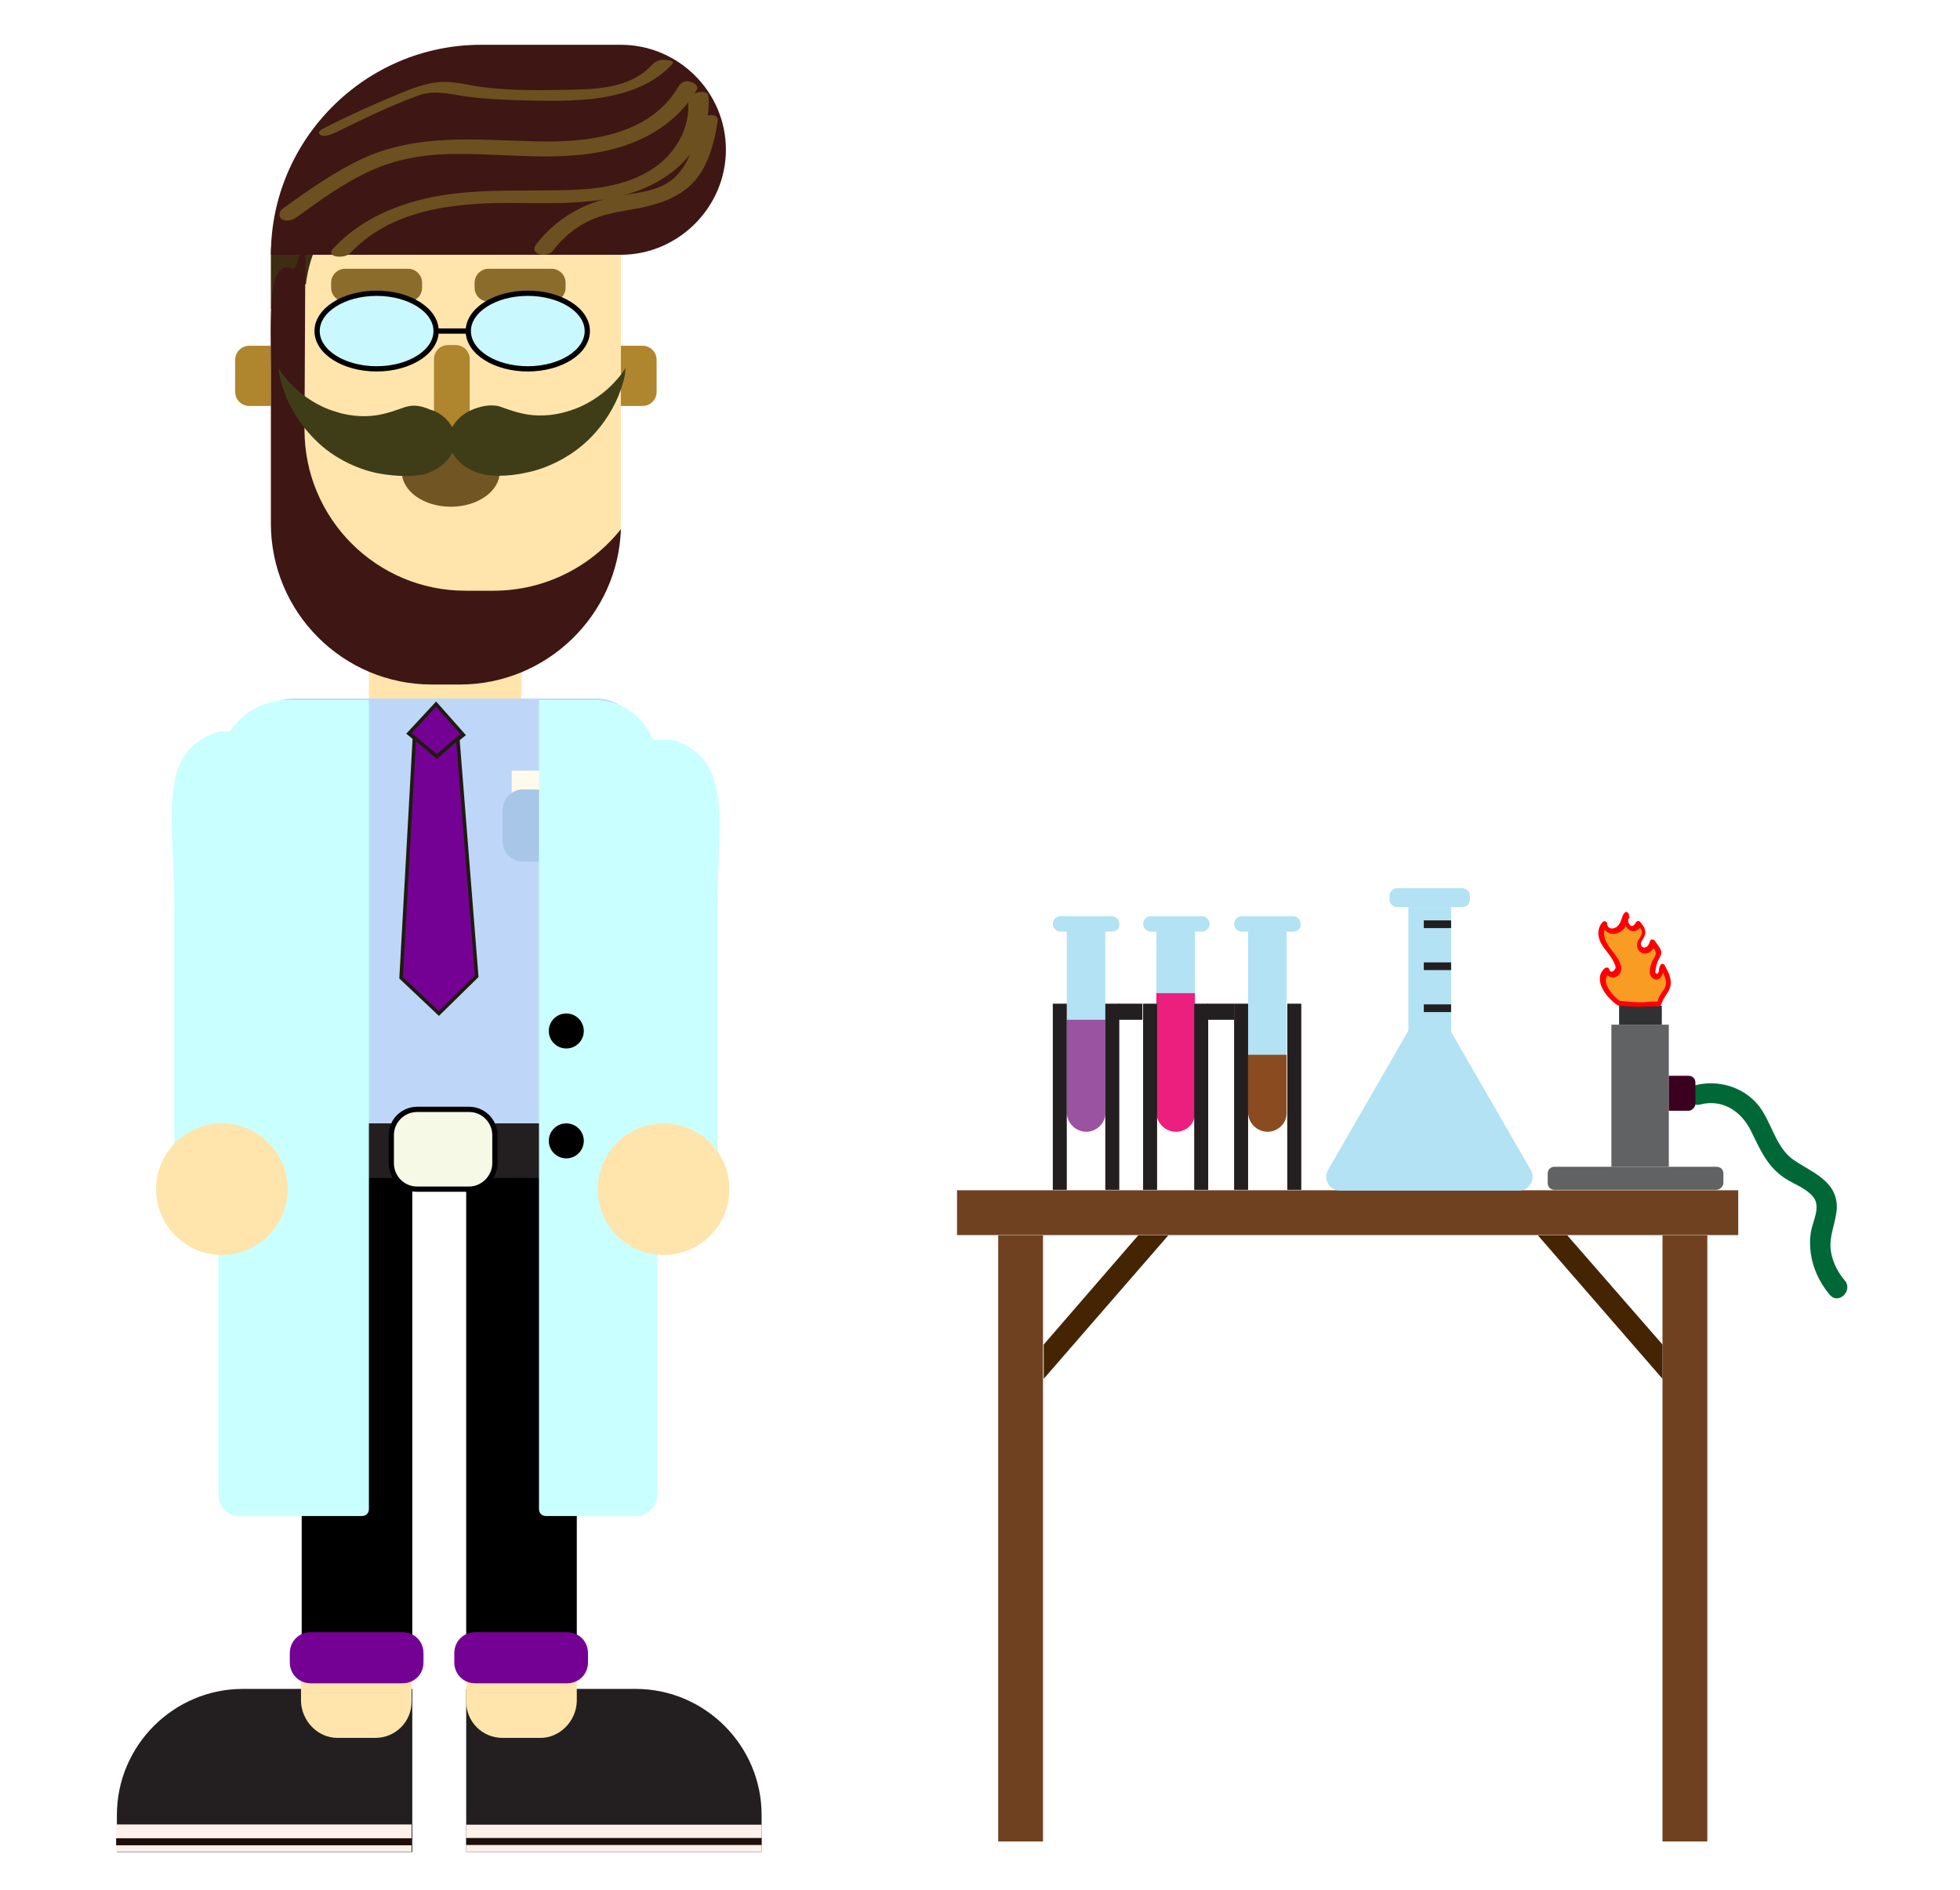<?xml version="1.0" encoding="utf-8"?>
<!-- Generator: Adobe Illustrator 24.0.1, SVG Export Plug-In . SVG Version: 6.00 Build 0)  -->
<svg version="1.1" id="Layer_1" xmlns="http://www.w3.org/2000/svg" xmlns:xlink="http://www.w3.org/1999/xlink" x="0px" y="0px"
	 viewBox="0 0 280 270" style="enable-background:new 0 0 280 270;" xml:space="preserve">
<style type="text/css">
	.st0{fill:#006837;}
	.st1{fill:#FFE5AC;}
	.st2{fill:#BED7F8;}
	.st3{fill:#FFFAEB;}
	.st4{fill:#A7C6E8;}
	.st5{fill:#231F20;}
	.st6{fill:#FFF0EB;}
	.st7{fill:#200E0A;}
	.st8{fill:#750094;}
	.st9{fill:#F7F9E7;stroke:#030202;stroke-width:0.75;stroke-miterlimit:10;}
	.st10{fill:#CAFFFF;}
	.st11{fill:#750094;stroke:#1F1B0E;stroke-width:0.5;stroke-miterlimit:10;}
	.st12{fill:#8B6C2A;}
	.st13{fill:#AF852D;}
	.st14{fill:#3F3D17;}
	.st15{fill:#715623;}
	.st16{fill:#3E2C13;}
	.st17{fill:#3E1613;}
	.st18{fill:#6C5020;}
	.st19{fill:#C9F8FF;stroke:#000000;stroke-width:0.75;stroke-miterlimit:10;}
	.st20{fill:none;stroke:#000000;stroke-width:0.75;stroke-miterlimit:10;}
	.st21{fill:#B2E2F3;}
	.st22{fill:#704120;}
	.st23{fill:#452403;}
	.st24{fill:#9A53A0;}
	.st25{fill:#ED1F7E;}
	.st26{fill:#8A4B20;}
	.st27{fill:#616264;}
	.st28{fill:#3B0020;}
	.st29{fill:#2F3132;}
	.st30{fill:#F99C24;}
	.st31{fill:#FF0000;}
</style>
<g>
	<g>
		<path class="st0" d="M242.9,157.8c3.1-0.8,5.8,0.9,7.2,3.7c1.4,2.8,2.4,5.4,5.3,7.1c1.2,0.7,2.8,1.3,3.7,2.5
			c1,1.4-0.1,3.3-0.4,4.9c-0.5,3.3,0.6,6.5,2.7,9c1.3,1.5,3.4-0.7,2.1-2.1c-1.1-1.3-1.9-3-2-4.7c-0.1-1.9,0.8-3.7,0.9-5.6
			c0.1-3.9-3.6-5.1-6.2-6.9c-2.6-1.8-3.1-5.5-5.1-7.9c-2.2-2.6-5.8-3.6-9.1-2.7C240.2,155.4,241,158.3,242.9,157.8L242.9,157.8z"/>
	</g>
</g>
<path class="st1" d="M70.9,102.8H56.3c-2,0-3.6-1.6-3.6-3.6v-8.8c0-2,1.6-3.6,3.6-3.6h14.6c2,0,3.6,1.6,3.6,3.6v8.8
	C74.4,101.1,72.8,102.8,70.9,102.8z"/>
<path class="st2" d="M85.2,168.3H41.9c-3.5,0-6.4-2.9-6.4-6.4v-55.7c0-3.5,2.9-6.4,6.4-6.4h43.3c3.5,0,6.4,2.9,6.4,6.4V162
	C91.6,165.5,88.7,168.3,85.2,168.3z"/>
<rect x="73.1" y="110.1" class="st3" width="7.8" height="7.8"/>
<path class="st4" d="M79.2,123.1h-4.5c-1.6,0-2.9-1.3-2.9-2.9v-4.5c0-1.6,1.3-2.9,2.9-2.9h4.5c1.6,0,2.9,1.3,2.9,2.9v4.5
	C82.1,121.8,80.8,123.1,79.2,123.1z"/>
<g>
	<path class="st5" d="M108.7,264.6H66.6v-23.3h24.2c9.9,0,18,8.1,18,18V264.6z"/>
	<rect x="66.6" y="260.7" class="st6" width="42.2" height="3.9"/>
	<rect x="66.6" y="262.6" class="st7" width="42.2" height="1"/>
</g>
<path class="st1" d="M77.2,248.3h-5.4c-2.9,0-5.2-2.3-5.2-5.2v-8.8c0-2.9,2.3-5.2,5.2-5.2h5.4c2.9,0,5.2,2.3,5.2,5.2v8.8
	C82.3,245.9,80,248.3,77.2,248.3z"/>
<path d="M82.3,239.5H66.6v-72.2c0-3.3,2.7-6,6-6h3.8c3.3,0,6,2.7,6,6V239.5z"/>
<path class="st8" d="M81,240.5H67.9c-1.7,0-3-1.3-3-3v-1.3c0-1.7,1.3-3,3-3H81c1.7,0,3,1.3,3,3v1.3C84,239.2,82.7,240.5,81,240.5z"
	/>
<g>
	<path class="st5" d="M16.7,264.6h42.2v-23.3H34.7c-9.9,0-18,8.1-18,18V264.6z"/>
	
		<rect x="16.7" y="260.7" transform="matrix(-1 -4.486379e-11 4.486379e-11 -1 75.493 525.268)" class="st6" width="42.2" height="3.9"/>
	
		<rect x="16.7" y="262.6" transform="matrix(-1 -4.494994e-11 4.494994e-11 -1 75.493 526.243)" class="st7" width="42.2" height="1"/>
</g>
<path class="st1" d="M48.2,248.3h5.4c2.9,0,5.2-2.3,5.2-5.2v-8.8c0-2.9-2.3-5.2-5.2-5.2h-5.4c-2.9,0-5.2,2.3-5.2,5.2v8.8
	C43.1,245.9,45.4,248.3,48.2,248.3z"/>
<path d="M43.1,239.5h15.8v-72.2c0-3.3-2.7-6-6-6h-3.8c-3.3,0-6,2.7-6,6V239.5z"/>
<path class="st8" d="M44.4,240.5h13.1c1.7,0,3-1.3,3-3v-1.3c0-1.7-1.3-3-3-3H44.4c-1.7,0-3,1.3-3,3v1.3
	C41.4,239.2,42.7,240.5,44.4,240.5z"/>
<rect x="34.4" y="160.5" class="st5" width="56" height="7.8"/>
<path class="st9" d="M67,169.9h-7.4c-2.1,0-3.7-1.7-3.7-3.7v-4c0-2.1,1.7-3.7,3.7-3.7H67c2.1,0,3.7,1.7,3.7,3.7v4
	C70.7,168.2,69,169.9,67,169.9z"/>
<path class="st10" d="M96.1,105.7h-5.2c-10.2,0-4.2,12.2-4.2,24.9v36.8h15.8v-36.8C102.4,117.9,105.1,108.6,96.1,105.7z"/>
<path class="st10" d="M31.3,104.5h5.2c10.2,0,4.2,12.2,4.2,24.9v36.8H24.9v-36.8C24.9,116.7,22.2,107.4,31.3,104.5z"/>
<polygon class="st11" points="62.4,108.1 58.4,104.8 62.3,100.6 66.2,105 "/>
<polygon class="st11" points="62.7,144.8 57.3,139.7 59.2,105.4 62.4,108.1 65.4,105.5 68.1,139.5 "/>
<path class="st10" d="M90.9,216.6H78c-0.6,0-1-0.4-1-1V100h7.9c5,0,9,4,9,9v104.6C93.9,215.2,92.5,216.6,90.9,216.6z"/>
<path class="st10" d="M34.2,216.6h17.5c0.6,0,1-0.4,1-1V100H41.2c-5.5,0-10,4.5-10,10v103.6C31.2,215.2,32.5,216.6,34.2,216.6z"/>
<circle class="st1" cx="31.7" cy="169.9" r="9.4"/>
<circle class="st1" cx="94.8" cy="169.9" r="9.4"/>
<circle cx="80.9" cy="147.3" r="2.5"/>
<circle cx="80.9" cy="163" r="2.5"/>
<g>
	<path class="st1" d="M65.7,97.6h-4c-12.7,0-23-10.3-23-23l0-38c0-10.5,8.5-19,19-19h12c10.5,0,19,8.5,19,19v38
		C88.7,87.3,78.4,97.6,65.7,97.6z"/>
	<path class="st12" d="M58.3,43.1h-9c-1.1,0-2-0.9-2-2v-0.7c0-1.1,0.9-2,2-2h9c1.1,0,2,0.9,2,2v0.7C60.3,42.2,59.4,43.1,58.3,43.1z"
		/>
	<path class="st12" d="M78.8,43.1h-9c-1.1,0-2-0.9-2-2v-0.7c0-1.1,0.9-2,2-2h9c1.1,0,2,0.9,2,2v0.7C80.8,42.2,79.9,43.1,78.8,43.1z"
		/>
	<path class="st13" d="M38.7,58h-3.1c-1.1,0-2-0.9-2-2v-4.6c0-1.1,0.9-2,2-2h3.1V58z"/>
	<path class="st13" d="M91.8,58h-3.1v-8.6h3.1c1.1,0,2,0.9,2,2V56C93.8,57.1,92.9,58,91.8,58z"/>
	<circle class="st14" cx="53.8" cy="47.3" r="2.1"/>
	<circle class="st14" cx="75" cy="47.3" r="2.1"/>
	<ellipse class="st15" cx="64.4" cy="67.4" rx="7" ry="5"/>
	<path class="st13" d="M65.2,61.5H64c-1.1,0-2-0.9-2-2v-8.2c0-1.1,0.9-2,2-2h1.1c1.1,0,2,0.9,2,2v8.2C67.2,60.6,66.3,61.5,65.2,61.5
		z"/>
	<path class="st16" d="M69.7,17.6h-12c-10.5,0-19,8.5-19,19v7.6c0.5-2,2-3.6,4.7-3.6c0.1,0,0.2,0,0.3,0c1.1-9.4,9.1-16.7,18.8-16.7
		h12c4.7,0,9,1.7,12.3,4.6C83.8,22,77.3,17.6,69.7,17.6z"/>
	<path class="st17" d="M70.5,84.4h-4c-12.7,0-23-10.3-23-23l0.1-20.8c0.1-12.5-0.6-1.7-1.8-2.2c-3.7-1.6-3.1,7.2-3.1,14.5v21.9
		c0,12.7,10.3,23,23,23h4c12.4,0,22.6-9.9,23-22.2C84.5,80.9,77.9,84.4,70.5,84.4z"/>
	<g>
		<g>
			<g>
				<g>
					<path class="st14" d="M64.4,60.7c0.8,1.1,0.9,2.6,0.2,4c-0.7,1.4-2.2,2.6-4.2,3.1c-1,0.2-3.5,0.4-6.5-0.2
						c-3-0.6-6.4-2.3-8.7-4.6c-2.4-2.3-3.9-5-4.6-7c-0.4-1-0.5-1.9-0.7-2.5c-0.1-0.6-0.1-0.9-0.1-0.9s0.2,0.3,0.5,0.8
						c0.4,0.5,0.9,1.1,1.6,1.8c1.4,1.4,3.6,2.9,6,3.6c2.4,0.8,4.8,0.8,6.6,0.4c1.8-0.4,3.1-1,3.6-1.1c1.1-0.3,2.1-0.1,3.3,0.4
						C62.5,58.8,63.6,59.5,64.4,60.7z"/>
				</g>
			</g>
		</g>
		<g>
			<g>
				<g>
					<path class="st14" d="M64.8,60.7c0.8-1.2,1.9-1.9,3-2.3c1.1-0.4,2.2-0.6,3.3-0.4c0.5,0.1,1.8,0.7,3.6,1.1
						c1.8,0.4,4.2,0.4,6.6-0.4c2.4-0.7,4.6-2.2,6-3.6c0.7-0.7,1.2-1.3,1.6-1.8c0.3-0.5,0.5-0.8,0.5-0.8s-0.1,0.3-0.1,0.9
						c-0.1,0.6-0.3,1.4-0.7,2.5c-0.7,2-2.2,4.7-4.6,7c-2.4,2.3-5.7,4-8.7,4.6c-3,0.7-5.5,0.5-6.5,0.2c-2-0.5-3.5-1.7-4.2-3.1
						C63.9,63.3,64.1,61.8,64.8,60.7z"/>
				</g>
			</g>
		</g>
	</g>
	<path class="st17" d="M88.7,36.4h-50v0c0-16.5,13.5-30,30-30h20c8.2,0,15,6.7,15,15v0C103.7,29.6,96.9,36.4,88.7,36.4z"/>
	<g>
		<g>
			<path class="st18" d="M93.2,9.2c-2.8,3.1-7,3.5-10.9,3.6c-4.3,0.1-8.7,0.2-12.9-0.3c-2-0.2-3.9-0.8-5.9-0.8c-2.1,0-4,0.7-6,1.5
				c-3.9,1.6-7.7,3.3-11.4,5.2c-0.4,0.2-0.8,0.6-0.3,0.9c0.5,0.3,1.6-0.1,2-0.3c3.9-1.9,7.9-3.9,12.1-5.4c2.3-0.8,4.5-0.1,6.8,0.2
				c2.1,0.3,4.3,0.4,6.5,0.5c4.3,0.1,8.8,0.3,13-0.4c3.6-0.6,7.2-1.9,9.8-4.7c0.5-0.5-0.4-0.6-0.7-0.6C94.5,8.4,93.7,8.7,93.2,9.2
				L93.2,9.2z"/>
		</g>
	</g>
	<g>
		<g>
			<path class="st18" d="M96.9,12.4c-4.1,7-13,8-20.3,7.8c-8.5-0.2-16.9-1.2-24.9,2.5c-4,1.9-7.7,4.5-11.3,7.1
				c-0.5,0.4-0.7,1-0.2,1.5c0.6,0.4,1.5,0.2,2.1-0.2c3.3-2.4,6.6-4.8,10.2-6.5c4-1.9,8.2-2.6,12.6-2.6c8.5-0.1,17.3,1.6,25.5-1.7
				c3.7-1.5,6.9-4,8.9-7.4c0.4-0.6-0.3-1.1-0.9-1.2C98,11.4,97.2,11.8,96.9,12.4L96.9,12.4z"/>
		</g>
	</g>
	<g>
		<g>
			<path class="st18" d="M98.3,14.5c0.3,3.7-1.7,7.2-4.6,9.3c-3.2,2.3-7.3,3.1-11.2,3.3c-8.3,0.4-16.6-0.6-24.7,2.1
				c-3.9,1.3-7.4,3.3-10.2,6.3c-1.2,1.3,1.6,1.5,2.4,0.7C55.8,30,64.6,29,72.6,29c8.1,0,17.2,0.7,23.9-4.8c3.1-2.6,5.1-6.4,4.7-10.5
				C101.1,12.6,98.2,13.2,98.3,14.5L98.3,14.5z"/>
		</g>
	</g>
	<g>
		<g>
			<path class="st18" d="M99.7,17.6c-0.4,2.5-1,5.1-2.7,7.1c-1.7,2.1-4.3,2.6-6.8,3c-2.6,0.4-5.1,0.9-7.4,2.1
				c-2.4,1.2-4.5,2.9-6.2,5.1c-1.1,1.5,1.6,2,2.4,0.9c1.7-2.2,3.9-3.9,6.5-4.8c2.6-0.9,5.4-1,8-1.8c2.5-0.7,4.9-2,6.4-4.2
				c1.5-2.2,2.2-4.9,2.6-7.6C102.9,15.9,100,16.3,99.7,17.6L99.7,17.6z"/>
		</g>
	</g>
</g>
<ellipse class="st19" cx="53.8" cy="47.3" rx="8.5" ry="5.4"/>
<ellipse class="st19" cx="75.4" cy="47.3" rx="8.5" ry="5.4"/>
<line class="st20" x1="62.4" y1="47.3" x2="66.9" y2="47.3"/>
<path class="st21" d="M155.2,161.5L155.2,161.5c-1.5,0-2.8-1.2-2.8-2.8V133h5.5v25.8C158,160.3,156.7,161.5,155.2,161.5z"/>
<path class="st21" d="M158.8,133.1h-7.3c-0.6,0-1.1-0.5-1.1-1.1l0,0c0-0.6,0.5-1.1,1.1-1.1h7.3c0.6,0,1.1,0.5,1.1,1.1l0,0
	C160,132.6,159.5,133.1,158.8,133.1z"/>
<rect x="142.6" y="176.5" class="st22" width="6.4" height="86.6"/>
<rect x="237.5" y="176.5" class="st22" width="6.4" height="86.6"/>
<rect x="189.4" y="117.4" transform="matrix(6.123234e-17 -1 1 6.123234e-17 19.32 365.861)" class="st22" width="6.4" height="111.6"/>
<polygon class="st23" points="162.6,176.5 149.1,192.1 149.1,197 166.9,176.5 "/>
<polygon class="st23" points="223.9,176.5 237.5,192.1 237.5,197 219.7,176.5 "/>
<path class="st24" d="M155.2,161.7L155.2,161.7c-1.5,0-2.8-1.2-2.8-2.8v-13.2h5.5v13.2C158,160.4,156.7,161.7,155.2,161.7z"/>
<g>
	<path class="st21" d="M205.9,145l12.8,22.2c0.7,1.3-0.2,2.9-1.7,2.9h-25.6c-1.5,0-2.4-1.6-1.7-2.9l12.8-22.2
		C203.3,143.7,205.2,143.7,205.9,145z"/>
	<rect x="201.2" y="129.6" class="st21" width="6.1" height="24.5"/>
	<path class="st21" d="M208.9,129.6h-9.3c-0.6,0-1.1-0.5-1.1-1.1V128c0-0.6,0.5-1.1,1.1-1.1h9.3c0.6,0,1.1,0.5,1.1,1.1v0.5
		C210,129.1,209.5,129.6,208.9,129.6z"/>
</g>
<path class="st21" d="M168,161.5L168,161.5c-1.5,0-2.8-1.2-2.8-2.8V133h5.5v25.8C170.8,160.3,169.6,161.5,168,161.5z"/>
<path class="st21" d="M171.7,133.1h-7.3c-0.6,0-1.1-0.5-1.1-1.1l0,0c0-0.6,0.5-1.1,1.1-1.1h7.3c0.6,0,1.1,0.5,1.1,1.1l0,0
	C172.8,132.6,172.3,133.1,171.7,133.1z"/>
<path class="st25" d="M168,161.7L168,161.7c-1.5,0-2.8-1.2-2.8-2.8v-17h5.5v17C170.8,160.4,169.6,161.7,168,161.7z"/>
<path class="st21" d="M181.1,161.5L181.1,161.5c-1.5,0-2.8-1.2-2.8-2.8V133h5.5v25.8C183.9,160.3,182.6,161.5,181.1,161.5z"/>
<path class="st21" d="M184.7,133.1h-7.3c-0.6,0-1.1-0.5-1.1-1.1l0,0c0-0.6,0.5-1.1,1.1-1.1h7.3c0.6,0,1.1,0.5,1.1,1.1l0,0
	C185.9,132.6,185.4,133.1,184.7,133.1z"/>
<path class="st26" d="M181.1,161.7L181.1,161.7c-1.5,0-2.8-1.2-2.8-2.8v-8.2h5.5v8.2C183.9,160.4,182.6,161.7,181.1,161.7z"/>
<rect x="150.4" y="143.4" class="st5" width="2" height="26.6"/>
<rect x="157.9" y="143.4" class="st5" width="2" height="26.6"/>
<rect x="183.9" y="143.4" class="st5" width="2" height="26.6"/>
<rect x="170.6" y="143.4" class="st5" width="2" height="26.6"/>
<rect x="163.3" y="143.4" class="st5" width="2" height="26.6"/>
<rect x="176.3" y="143.4" class="st5" width="2" height="26.6"/>
<rect x="159.8" y="143.4" class="st5" width="3.4" height="2.3"/>
<rect x="172.5" y="143.4" class="st5" width="3.8" height="2.3"/>
<rect x="203.4" y="131.5" class="st5" width="3.9" height="1.1"/>
<rect x="203.4" y="137.5" class="st5" width="3.9" height="1.1"/>
<rect x="203.4" y="143.5" class="st5" width="3.9" height="1.1"/>
<path class="st27" d="M245.2,170h-23.1c-0.6,0-1-0.4-1-1v-1.3c0-0.6,0.4-1,1-1h23.1c0.6,0,1,0.4,1,1v1.3
	C246.2,169.5,245.7,170,245.2,170z"/>
<rect x="230.2" y="146.4" class="st27" width="8.2" height="20.3"/>
<path class="st28" d="M241.2,158.7h-2.8v-5h2.8c0.6,0,1,0.4,1,1v3C242.2,158.2,241.7,158.7,241.2,158.7z"/>
<rect x="231.3" y="143.7" class="st29" width="6.1" height="2.7"/>
<g>
	<path class="st30" d="M231.2,143.3c-0.7-0.4-1.2-1-1.6-1.7c-0.3-0.5-0.5-1-0.5-1.5c0-0.5,0.2-1.1,0.6-1.4c0,0.3,0.2,0.5,0.5,0.6
		c0.3,0.1,0.5,0,0.7-0.2c0.3-0.2,0.4-0.6,0.4-0.9c0-0.2-0.1-0.4-0.2-0.5c-0.1-0.2-0.3-0.5-0.4-0.7c-0.3-0.5-0.7-1-1.1-1.5
		c-0.4-0.5-0.7-1.1-0.8-1.7c-0.1-0.6,0.1-1.3,0.5-1.7c-0.1,0.4,0.3,0.9,0.7,1c0.4,0.1,0.9,0,1.3-0.3s0.6-0.7,0.7-1.1
		c0.1-0.3,0.2-0.6,0.4-0.9c-0.1,0.4-0.2,0.9,0,1.3s0.6,0.8,1,0.6c0.3-0.1,0.5-0.4,0.7-0.7c0.4,0.4,0.7,0.8,0.7,1.3
		c-0.1,0.7-0.8,1.3-0.7,1.9c0.1,0.5,0.7,0.7,1.2,0.5s0.7-0.6,0.8-1.1c0.2,0.3,0.4,0.5,0.6,0.8c0.1,0.2,0.2,0.4,0.3,0.6
		c0,0.3-0.2,0.5-0.3,0.8c-0.3,0.5-0.4,1-0.5,1.5c-0.1,0.2-0.1,0.5,0,0.7c0.1,0.2,0.3,0.5,0.5,0.5c0.3,0,0.5-0.3,0.6-0.6
		c0.1-0.3,0.1-0.6,0.3-0.9c0.3,0.4,0.6,0.9,0.7,1.4c0.2,0.5,0.2,1.1,0,1.6c-0.3,0.8-1.1,1.3-1.1,2.1c0,0.1,0,0.2-0.1,0.2
		c0,0-0.1,0-0.1,0c-0.8-0.1-1.6,0-2.3,0.1c-1,0.1-2.1,0-3.1-0.1"/>
	<g>
		<path class="st31" d="M231.4,143c-1-0.7-2.9-2.8-1.5-4c-0.2-0.1-0.4-0.1-0.6-0.2c0.2,0.7,0.9,1,1.5,0.8c0.7-0.3,1-1.1,0.7-1.8
			c-0.3-0.9-1-1.7-1.6-2.5c-0.6-0.9-1.2-2.1-0.3-3c-0.2-0.1-0.4-0.2-0.6-0.3c0,0.9,0.8,1.6,1.8,1.4c0.5-0.1,0.9-0.4,1.2-0.7
			c0.4-0.5,0.5-1.2,0.8-1.7c-0.2-0.1-0.4-0.2-0.6-0.4c-0.2,0.8-0.2,1.8,0.6,2.3c0.8,0.4,1.4-0.1,1.8-0.8c-0.2,0-0.4,0.1-0.6,0.1
			c0.3,0.4,0.7,0.7,0.5,1.3c-0.1,0.3-0.3,0.6-0.5,0.9c-0.2,0.5-0.2,1,0.1,1.4c0.9,1,2.2,0.1,2.4-1c-0.2,0-0.5,0.1-0.7,0.1
			c0.3,0.4,0.9,1,0.7,1.5c-0.1,0.4-0.4,0.7-0.5,1c-0.2,0.6-0.5,1.4-0.2,2c0.2,0.4,0.7,0.7,1.1,0.5c0.7-0.3,0.6-1.1,0.9-1.6
			c-0.2,0-0.4,0-0.6,0c0.5,0.9,1.1,1.9,0.6,2.9c-0.2,0.3-0.4,0.6-0.6,0.9c-0.2,0.3-0.3,0.6-0.4,0.9c0,0.1,0,0.1,0.1,0.1
			c-0.1,0-0.2,0-0.3,0c-0.2,0-0.5,0-0.7,0c-0.5,0-0.9,0.1-1.4,0.1C233.4,143.2,232.4,143.1,231.4,143c-0.5-0.1-0.5,0.7,0,0.7
			c1.3,0.1,2.5,0.2,3.8,0.1c0.5,0,1.1,0,1.6,0c0.4,0,0.5-0.2,0.6-0.5c0.3-0.9,1-1.5,1.2-2.3c0.3-1.1-0.3-2.2-0.8-3.1
			c-0.1-0.2-0.5-0.3-0.6,0c-0.1,0.2-0.2,0.4-0.2,0.6c0,0.2-0.1,0.9-0.5,0.5c-0.1-0.1,0.1-0.8,0.1-1c0.1-0.3,0.2-0.7,0.4-1
			c0.2-0.4,0.4-0.7,0.3-1.1c-0.1-0.5-0.6-1-0.9-1.5c-0.2-0.2-0.6-0.3-0.7,0.1c-0.1,0.3-0.2,0.6-0.5,0.8c-0.4,0.2-0.8,0-0.8-0.5
			c0.1-0.4,0.4-0.7,0.5-1c0.4-0.8-0.1-1.5-0.6-2.1c-0.2-0.2-0.5-0.1-0.6,0.1c-0.2,0.3-0.5,0.8-0.9,0.3c-0.3-0.4-0.2-0.9-0.1-1.3
			c0.1-0.3-0.4-0.7-0.6-0.4c-0.4,0.4-0.4,1-0.7,1.5c-0.2,0.3-0.4,0.6-0.8,0.7c-0.5,0.2-1-0.1-1-0.6c0-0.3-0.4-0.5-0.6-0.3
			c-0.9,0.9-0.8,2.2-0.2,3.2c0.4,0.7,0.9,1.2,1.3,1.8c0.2,0.3,0.4,0.6,0.5,0.9c0.1,0.2,0.2,0.4,0.2,0.6c0,0.4-0.7,1-0.9,0.3
			c-0.1-0.3-0.4-0.3-0.6-0.2c-1.9,1.6,0.2,4.2,1.6,5.2C231.4,143.9,231.8,143.3,231.4,143L231.4,143z"/>
	</g>
</g>
</svg>
